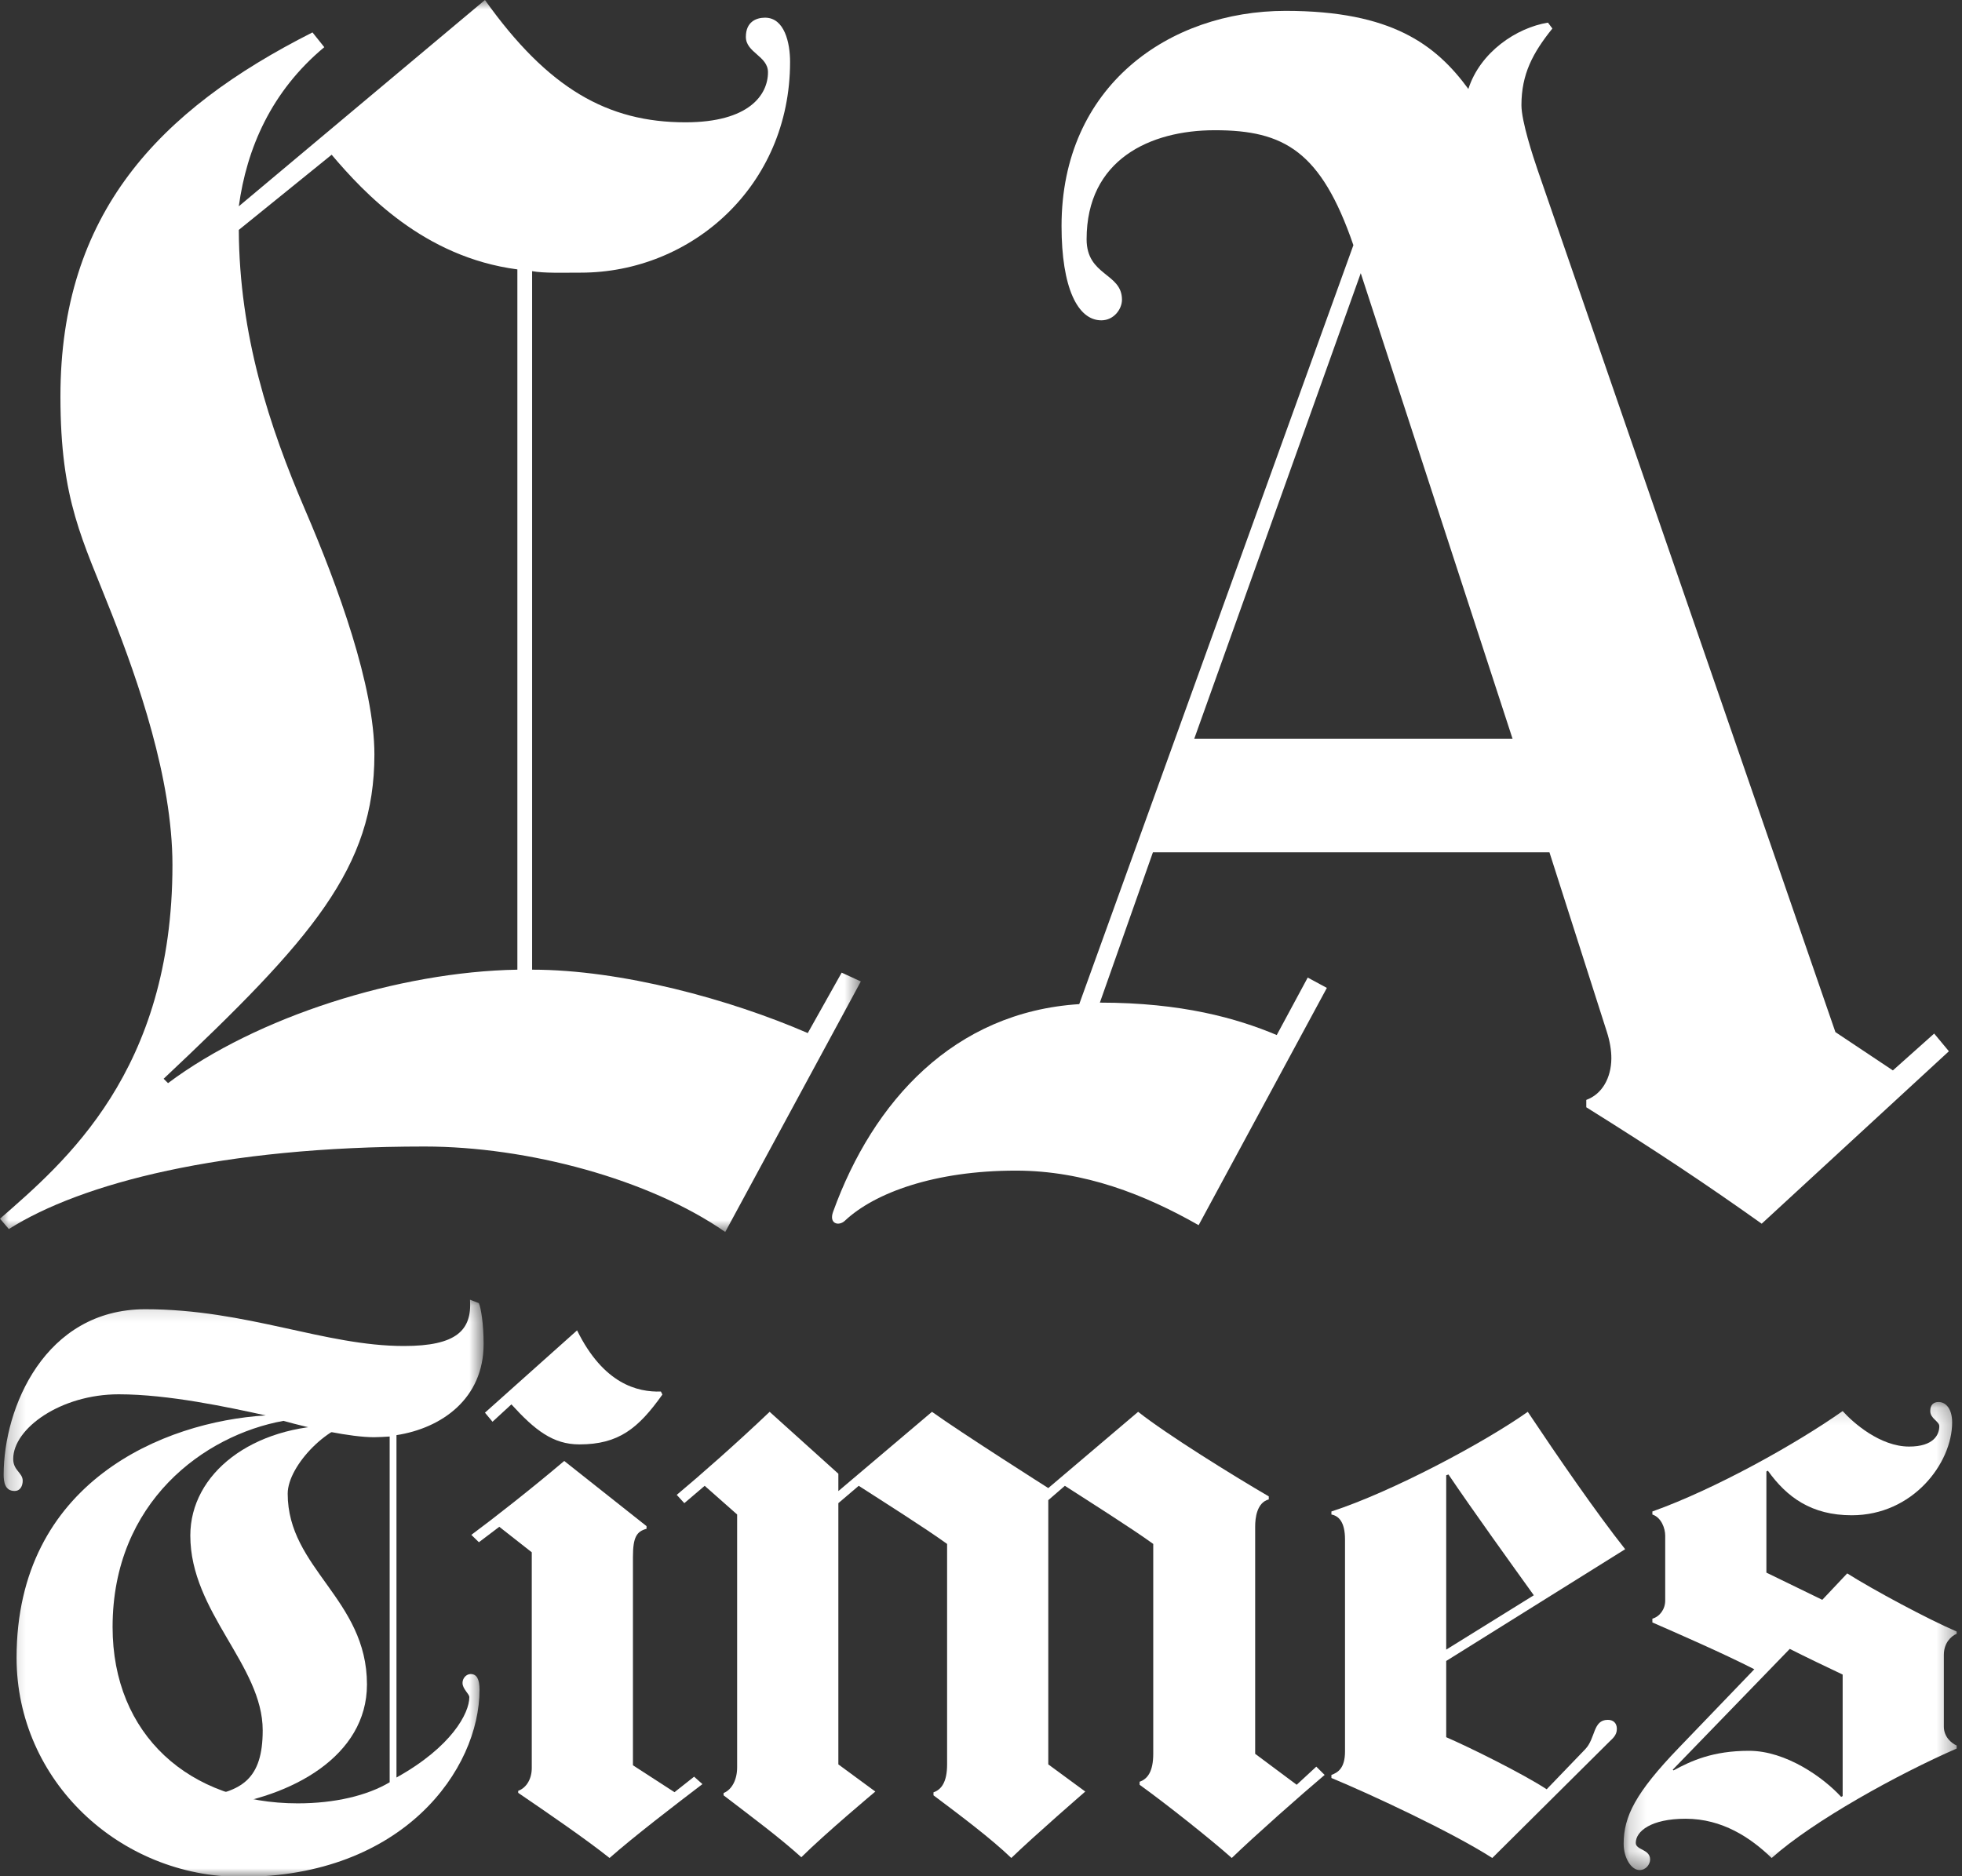 <?xml version="1.0" encoding="UTF-8"?>
<svg width="115px" height="110px" viewBox="0 0 115 110" version="1.1" xmlns="http://www.w3.org/2000/svg" xmlns:xlink="http://www.w3.org/1999/xlink">
    <rect x="0" y="0" width="115" height="110" fill="#333333" stroke="none"/>
    <defs>
        <polygon id="path-1" points="50.457 0.962 0 0.962 0 73.191 50.457 73.191 50.457 0.962"></polygon>
        <polygon id="path-3" points="19.687 27.601 19.687 0.159 0.168 0.159 0.168 27.601"></polygon>
        <polygon id="path-5" points="28.347 34 0.214 34 0.214 0.161 28.347 0.161 28.347 34"></polygon>
    </defs>
    <g id="MASTER" stroke="none" stroke-width="1" fill="none" fill-rule="evenodd">
        <g id="DEV_BRANDING" transform="translate(-856, -474)">
            <g id="LOGO_LAT_Stacked_w" transform="translate(856, 473)">
                <g id="Group-3" transform="translate(0, 0.038)">
                    <mask id="mask-2" fill="white">
                        <use xlink:href="#path-1"></use>
                    </mask>
                    <g id="Clip-2"></g>
                    <path d="M30.325,57.812 L30.325,16.756 C24.839,16.035 21.343,12.278 19.439,10.034 L13.997,14.441 C14.026,20.588 15.778,25.956 17.885,30.857 C19.809,35.337 21.945,41.178 21.945,45.199 C21.945,51.818 18.316,55.998 9.591,64.207 L9.849,64.463 C15.034,60.578 23.36,57.931 30.325,57.812 L30.325,57.812 Z M50.457,58.502 L42.509,73.191 C38.069,70.097 30.928,68.18 24.883,68.18 C12.96,68.18 4.752,70.341 0.518,73.019 L0,72.413 C3.781,69.105 10.108,63.788 10.108,51.676 C10.108,46.575 8.054,40.791 6.566,36.992 C4.843,32.584 3.542,30.352 3.542,24.204 C3.542,13.501 9.278,7.428 18.316,2.862 L19.008,3.728 C15.888,6.322 14.458,9.681 13.997,13.057 L28.425,0.962 C32.125,6.16 35.619,8.133 40.176,8.133 C43.915,8.133 45.014,6.513 45.014,5.197 C45.014,4.245 43.718,4.053 43.718,3.123 C43.718,2.24 44.327,1.998 44.841,1.998 C45.987,1.998 46.309,3.479 46.309,4.59 C46.309,11.88 40.52,16.947 34.041,16.947 C32.917,16.947 31.905,16.985 31.189,16.86 L31.189,57.812 C36.397,57.812 42.767,59.541 47.346,61.529 L49.334,57.986 L50.457,58.502 Z" id="Fill-1" fill="#FFFFFF" mask="url(#mask-2)"></path>
                </g>
                <g id="Group-6" transform="translate(95, 83.038)">
                    <mask id="mask-4" fill="white">
                        <use xlink:href="#path-3"></use>
                    </mask>
                    <g id="Clip-5"></g>
                    <path d="M13.005,23.263 L13.005,16.138 C12.164,15.74 10.738,15.059 9.905,14.633 L3.046,21.715 L3.09,21.758 C4.13,21.194 5.393,20.608 7.517,20.608 C9.685,20.608 11.878,22.174 12.916,23.309 L13.005,23.263 Z M19.688,20.475 C16.235,21.98 11.269,24.723 8.844,26.893 C7.606,25.698 5.95,24.591 3.798,24.591 C1.78,24.591 0.878,25.323 0.878,26.008 C0.878,26.434 1.719,26.367 1.719,26.981 C1.719,27.264 1.476,27.601 1.098,27.601 C0.626,27.601 0.168,26.905 0.168,26.053 C0.168,24.458 0.873,23.058 3.401,20.432 L7.827,15.827 C5.999,14.893 3.333,13.729 1.852,13.083 L1.852,12.862 C2.281,12.74 2.604,12.311 2.604,11.8 L2.604,7.993 C2.604,7.575 2.384,6.932 1.852,6.754 L1.852,6.577 C5.569,5.25 10.305,2.594 13.005,0.691 C13.609,1.364 15.195,2.771 16.9,2.771 C18.336,2.771 18.67,2.077 18.67,1.576 C18.67,1.291 18.139,1.133 18.139,0.691 C18.139,0.313 18.341,0.159 18.626,0.159 C19.05,0.159 19.422,0.549 19.422,1.355 C19.422,3.744 17.124,6.799 13.536,6.799 C11.174,6.799 9.73,5.737 8.623,4.188 L8.535,4.232 L8.535,10.162 L11.811,11.756 L13.271,10.207 C14.803,11.176 17.997,12.891 19.688,13.615 L19.688,13.748 C19.357,13.887 18.936,14.28 18.936,14.987 L18.936,19.192 C18.936,19.79 19.379,20.165 19.688,20.297 L19.688,20.475 Z" id="Fill-4" fill="#FFFFFF" mask="url(#mask-4)"></path>
                </g>
                <path d="M89.902,94.527 C88.663,92.801 86.273,89.483 84.901,87.446 L84.768,87.491 L84.768,97.714 L89.902,94.527 Z M95.257,91.827 L84.768,98.379 L84.768,102.848 C86.096,103.423 89.238,104.973 90.656,105.902 L92.913,103.556 C93.533,102.912 93.354,101.831 94.24,101.831 C94.549,101.831 94.77,102.007 94.77,102.362 C94.77,102.739 94.51,102.934 94.328,103.114 L87.468,109.93 C85.124,108.425 80.386,106.214 78.039,105.239 L78.039,105.061 C78.42,104.921 78.836,104.663 78.836,103.69 L78.836,91.253 C78.836,90.235 78.47,89.874 78.039,89.792 L78.039,89.615 C81.581,88.465 86.981,85.589 89.548,83.772 C91.319,86.428 93.576,89.704 95.257,91.827 L95.257,91.827 Z" id="Fill-7" fill="#FFFFFF"></path>
                <g id="Group-11" transform="translate(0, 77.038)">
                    <mask id="mask-6" fill="white">
                        <use xlink:href="#path-5"></use>
                    </mask>
                    <g id="Clip-10"></g>
                    <path d="M22.84,28.453 L22.84,8.182 C22.6,8.199 22.168,8.223 21.922,8.223 C20.55,8.223 18.171,7.703 16.614,7.264 C11.986,8.101 6.599,12.008 6.599,19.354 C6.599,25.656 11.085,29.689 17.452,29.689 C19.609,29.689 21.517,29.24 22.84,28.453 M28.347,2.755 C28.347,5.965 25.887,7.693 23.239,8.101 L23.239,28.174 C26.472,26.378 27.509,24.396 27.509,23.465 C27.509,23.264 27.11,22.992 27.11,22.627 C27.11,22.344 27.337,22.108 27.588,22.108 C27.953,22.108 28.107,22.428 28.107,23.026 C28.107,27.695 23.638,34 14.141,34 C7.015,34 0.972,28.369 0.972,21.15 C0.972,10.855 9.591,7.305 15.577,6.945 C13.383,6.467 9.878,5.707 6.958,5.707 C3.566,5.707 0.774,7.703 0.774,9.498 C0.774,10.178 1.33,10.297 1.33,10.775 C1.33,11.039 1.216,11.374 0.852,11.374 C0.293,11.374 0.214,10.851 0.214,10.417 C0.214,6.506 2.619,0.72 8.515,0.72 C14.49,0.72 19.027,2.875 23.678,2.875 C26.754,2.875 27.668,1.957 27.549,0.161 L28.068,0.361 C28.188,0.641 28.347,1.558 28.347,2.755" id="Fill-9" fill="#FFFFFF" mask="url(#mask-6)"></path>
                </g>
                <path d="M77.642,105.061 C76.225,106.256 73.525,108.647 72.198,109.93 C70.957,108.824 68.391,106.788 66.797,105.637 L66.797,105.459 C67.257,105.304 67.596,104.864 67.596,103.823 L67.596,91.518 C66.312,90.588 63.788,88.995 62.416,88.11 L61.444,88.951 L61.444,104.442 L63.612,106.035 C63.612,106.035 60.6,108.647 59.276,109.93 C58.08,108.78 56.307,107.452 54.715,106.256 L54.715,106.08 C55.175,105.924 55.513,105.483 55.513,104.442 L55.513,91.518 C54.228,90.588 51.706,88.995 50.333,88.11 L49.139,89.127 L49.139,104.442 L51.306,106.035 C51.306,106.035 48.383,108.48 46.969,109.886 C45.642,108.692 44.181,107.612 42.411,106.256 L42.411,106.123 C42.91,105.92 43.206,105.325 43.206,104.619 L43.206,89.791 L41.304,88.11 L40.111,89.127 L39.666,88.641 C40.995,87.534 43.206,85.588 45.111,83.772 L49.139,87.402 L49.139,88.42 L54.627,83.772 C56.353,85.012 61.444,88.243 61.444,88.243 L66.71,83.772 C68.391,85.1 72.243,87.491 74.368,88.73 L74.368,88.907 C73.66,89.096 73.57,90.013 73.57,90.5 L73.57,103.823 L76.004,105.637 L77.153,104.575 L77.642,105.061 Z" id="Fill-12" fill="#FFFFFF"></path>
                <path d="M38.826,82.759 C37.41,84.751 36.259,85.682 33.958,85.682 C32.407,85.682 31.346,84.84 29.975,83.335 L28.868,84.354 L28.425,83.822 L33.824,78.997 C35.374,82.141 37.365,82.627 38.738,82.583 L38.826,82.759 Z" id="Fill-14" fill="#FFFFFF"></path>
                <path d="M41.172,105.599 C39.621,106.779 37.141,108.68 35.728,109.93 C34.4,108.868 32.143,107.316 30.373,106.111 L30.373,105.993 C30.87,105.811 31.169,105.281 31.169,104.653 L31.169,92.008 L29.266,90.513 L28.07,91.418 L27.627,90.986 C28.956,90.001 31.169,88.266 33.071,86.653 L37.896,90.474 L37.896,90.63 C37.321,90.787 37.099,91.109 37.099,92.285 L37.099,104.495 L39.535,106.072 L40.685,105.163 L41.172,105.599 Z" id="Fill-16" fill="#FFFFFF"></path>
                <path d="M21.145,84.361 C19.36,84.361 16.863,86.902 16.863,88.571 C16.863,92.961 21.509,94.752 21.509,99.757 C21.509,103.956 17.11,106.38 12.569,106.932 L11.71,106.366 C14.2,106.063 15.398,105.276 15.398,102.448 C15.398,98.625 11.155,95.522 11.155,91.026 C11.155,87.385 14.79,84.557 19.791,84.557" id="Fill-18" fill="#FFFFFF"></path>
                <path d="M88.658,44.317 L79.759,17.016 L69.997,44.317 L88.658,44.317 Z M114.232,62.633 L103.26,72.743 C99.977,70.409 97.126,68.508 92.978,65.917 L92.978,65.485 C93.919,65.143 94.436,64.18 94.447,63.065 C94.452,62.575 94.353,62.024 94.188,61.51 L90.819,50.969 L67.577,50.969 L64.467,59.782 C69.269,59.782 72.495,60.698 74.835,61.682 L76.65,58.313 L77.772,58.919 L70.256,72.829 C67.111,71.04 63.562,69.631 59.543,69.631 C54.802,69.631 51.269,70.924 49.52,72.571 C49.17,72.899 48.574,72.758 48.829,72.051 C51.172,65.557 55.919,60.337 63.258,59.87 L79.327,15.374 C77.433,9.864 75.266,8.635 71.207,8.635 C67.403,8.635 63.69,10.362 63.69,15.028 C63.69,17.188 65.763,16.995 65.763,18.571 C65.763,19.122 65.289,19.78 64.554,19.78 C63.171,19.78 62.221,17.88 62.221,14.251 C62.221,6.042 68.528,1.637 75.354,1.637 C81.574,1.637 84.166,3.624 86.066,6.215 C86.758,4.055 88.889,2.624 90.732,2.327 L90.991,2.672 C89.839,4.102 89.177,5.352 89.177,7.167 C89.177,8.11 89.866,10.208 90.127,10.967 L107.58,61.51 L110.949,63.756 L113.369,61.596 L114.232,62.633 Z" id="Fill-20" fill="#FFFFFF"></path>
            </g>
        </g>
    </g>
</svg>